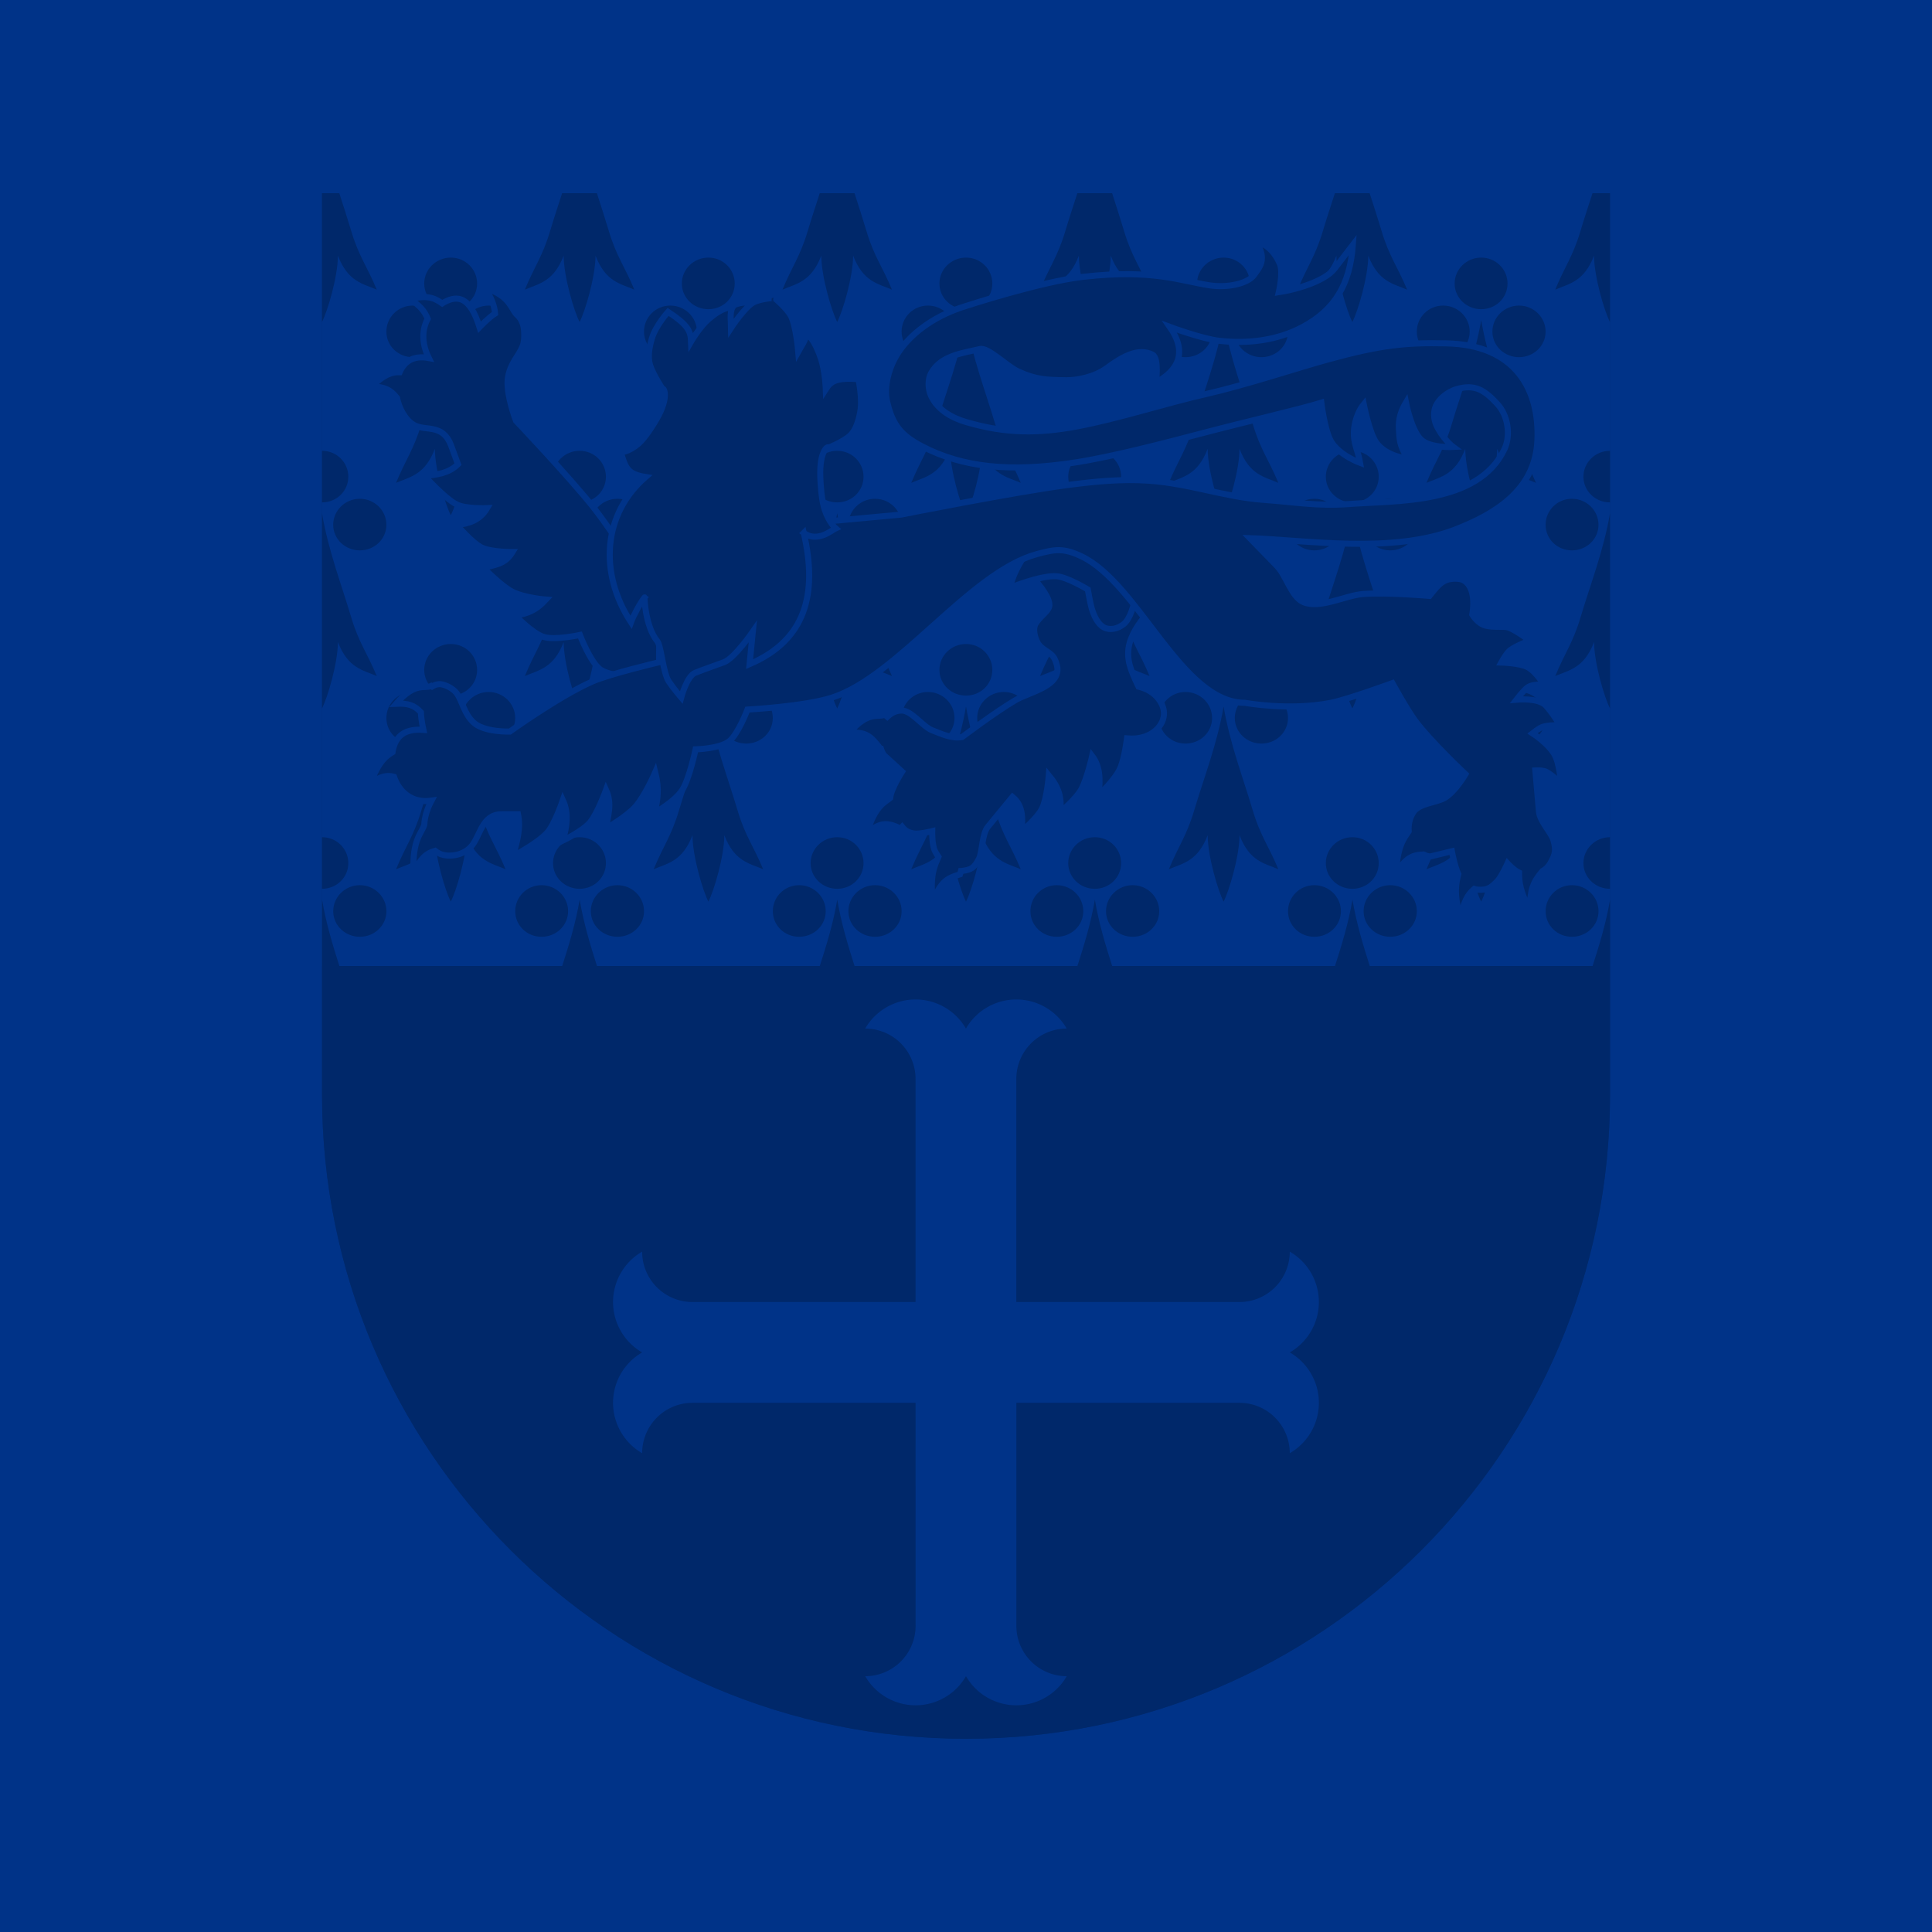 <?xml version="1.0" encoding="UTF-8" standalone="no"?>
<svg xmlns:rdf="http://www.w3.org/1999/02/22-rdf-syntax-ns#" xmlns="http://www.w3.org/2000/svg" height="318.9" width="318.9" version="1.1" xmlns:cc="http://creativecommons.org/ns#" xmlns:dc="http://purl.org/dc/elements/1.1/">
	<g>
		<rect height="318.9" width="318.9" y="-0" x="0" fill="#038"/>
		<path d="m53.15 31.899v148.81c0 58.704 47.593 106.29 106.3 106.29s106.3-47.591 106.3-106.29v-148.82h-212.6z" fill="#002c74"/>
		<rect height="127.56" width="212.6" y="31.89" x="53.15" fill="#038"/>
	</g>
	<g fill="#00286a">
		<path style="color:#000000" d="m53.15 138.19v8.517c2.418 0 4.345-1.881 4.345-4.239s-1.926-4.279-4.345-4.279zm42.52 0c-2.418 0-4.385 1.921-4.385 4.279s1.966 4.239 4.385 4.239 4.345-1.881 4.345-4.239-1.926-4.279-4.345-4.279zm42.52 0c-2.418 0-4.385 1.921-4.385 4.279s1.966 4.239 4.385 4.239 4.345-1.881 4.345-4.239-1.926-4.279-4.345-4.279zm42.52 0c-2.419 0-4.385 1.921-4.385 4.279s1.966 4.239 4.385 4.239 4.345-1.881 4.345-4.239-1.926-4.279-4.345-4.279zm42.52 0c-2.419 0-4.385 1.921-4.385 4.279s1.966 4.239 4.385 4.239c2.418 0 4.345-1.881 4.345-4.239s-1.926-4.279-4.345-4.279zm42.52 0c-2.419 0-4.385 1.921-4.385 4.279s1.966 4.239 4.385 4.239v-8.517zm-206.35 7.919c-2.419 0-4.398 1.934-4.398 4.292 0 2.359 1.98 4.226 4.398 4.226 2.418 0 4.385-1.867 4.385-4.226 0-2.358-1.966-4.292-4.385-4.292zm29.99 0c-2.418 0-4.345 1.934-4.345 4.292 0 2.359 1.927 4.226 4.345 4.226 2.418 0 4.385-1.867 4.385-4.226 0-2.358-1.966-4.292-4.385-4.292zm12.53 0c-2.418 0-4.398 1.934-4.398 4.292 0 2.359 1.98 4.226 4.398 4.226 2.418 0 4.385-1.867 4.385-4.226 0-2.358-1.966-4.292-4.385-4.292zm29.99 0c-2.418 0-4.345 1.934-4.345 4.292 0 2.359 1.927 4.226 4.345 4.226 2.418 0 4.385-1.867 4.385-4.226 0-2.358-1.966-4.292-4.385-4.292zm12.53 0c-2.419 0-4.398 1.934-4.398 4.292 0 2.359 1.98 4.226 4.398 4.226 2.418 0 4.385-1.867 4.385-4.226 0-2.358-1.966-4.292-4.385-4.292zm29.99 0c-2.418 0-4.345 1.934-4.345 4.292 0 2.359 1.927 4.226 4.345 4.226 2.419 0 4.385-1.867 4.385-4.226 0-2.358-1.966-4.292-4.385-4.292zm12.53 0c-2.418 0-4.398 1.934-4.398 4.292 0 2.359 1.98 4.226 4.398 4.226 2.418 0 4.385-1.867 4.385-4.226 0-2.358-1.966-4.292-4.385-4.292zm29.99 0c-2.418 0-4.345 1.934-4.345 4.292 0 2.359 1.927 4.226 4.345 4.226 2.418 0 4.385-1.867 4.385-4.226 0-2.358-1.966-4.292-4.385-4.292zm12.53 0c-2.418 0-4.398 1.934-4.398 4.292 0 2.359 1.98 4.226 4.398 4.226s4.385-1.867 4.385-4.226c0-2.358-1.966-4.292-4.385-4.292zm29.99 0c-2.418 0-4.345 1.934-4.345 4.292 0 2.359 1.927 4.226 4.345 4.226 2.419 0 4.385-1.867 4.385-4.226 0-2.358-1.966-4.292-4.385-4.292zm-206.31 2.392v10.949 21.26c0 58.705 47.593 106.3 106.3 106.3s106.3-47.594 106.3-106.3v-21.26-10.949c-.648 3.819-1.759 7.462-2.883 10.949h-36.779c-1.113-3.487-2.209-7.13-2.857-10.949-.648 3.819-1.759 7.462-2.883 10.949h-36.779c-1.113-3.487-2.209-7.13-2.857-10.949-.648 3.819-1.759 7.462-2.883 10.949h-36.78c-1.113-3.487-2.209-7.13-2.857-10.949-.648 3.819-1.759 7.462-2.883 10.949h-36.779c-1.113-3.487-2.209-7.13-2.857-10.949-.648 3.819-1.759 7.462-2.883 10.949h-36.779c-1.113-3.487-2.209-7.13-2.857-10.949z"/>
		<path style="color:#000000" d="m159.45 106.3c-2.418 0-4.385 1.92-4.385 4.278s1.966 4.239 4.385 4.239c2.418 0 4.345-1.881 4.345-4.239s-1.926-4.278-4.345-4.278zm-6.285 7.919c-2.418 0-4.345 1.934-4.345 4.292 0 2.358 1.927 4.226 4.345 4.226 2.418 0 4.385-1.867 4.385-4.226 0-2.358-1.966-4.292-4.385-4.292zm12.53 0c-2.418 0-4.398 1.934-4.398 4.292 0 2.358 1.98 4.226 4.398 4.226 2.418 0 4.385-1.867 4.385-4.226 0-2.358-1.966-4.292-4.385-4.292zm-6.245 2.392c-1.045 6.156-3.282 11.855-4.863 17.18-1.255 4.226-2.624 5.913-4.172 9.687 2.362-1.011 4.745-1.31 6.404-5.607.03 3.562 1.735 9.228 2.631 10.949.896-1.721 2.601-7.387 2.631-10.949 1.66 4.298 4.042 4.597 6.405 5.607-1.548-3.774-2.957-5.461-4.212-9.687-1.582-5.325-3.779-11.024-4.823-17.18z"/>
		<path style="color:#000000" d="m116.93 106.3c-2.418 0-4.385 1.92-4.385 4.278s1.966 4.239 4.385 4.239 4.345-1.881 4.345-4.239-1.926-4.278-4.345-4.278zm-6.285 7.919c-2.418 0-4.345 1.934-4.345 4.292 0 2.358 1.927 4.226 4.345 4.226 2.419 0 4.385-1.867 4.385-4.226 0-2.358-1.966-4.292-4.385-4.292zm12.53 0c-2.418 0-4.398 1.934-4.398 4.292 0 2.358 1.98 4.226 4.398 4.226s4.385-1.867 4.385-4.226c0-2.358-1.966-4.292-4.385-4.292zm-6.245 2.392c-1.045 6.156-3.282 11.855-4.863 17.18-1.255 4.226-2.624 5.913-4.172 9.687 2.362-1.01 4.745-1.31 6.404-5.607.03 3.562 1.735 9.228 2.631 10.949.896-1.721 2.601-7.387 2.631-10.949 1.66 4.298 4.042 4.597 6.404 5.607-1.548-3.774-2.957-5.461-4.212-9.687-1.582-5.325-3.779-11.024-4.823-17.18z"/>
		<path style="color:#000000" d="m74.409 106.3c-2.418 0-4.385 1.92-4.385 4.278s1.966 4.239 4.385 4.239c2.418 0 4.345-1.881 4.345-4.239s-1.926-4.278-4.345-4.278zm-6.285 7.919c-2.418 0-4.345 1.934-4.345 4.292 0 2.358 1.927 4.226 4.345 4.226 2.419 0 4.385-1.867 4.385-4.226 0-2.358-1.966-4.292-4.385-4.292zm12.53 0c-2.419 0-4.398 1.934-4.398 4.292 0 2.358 1.98 4.226 4.398 4.226 2.418 0 4.385-1.867 4.385-4.226 0-2.358-1.966-4.292-4.385-4.292zm-6.245 2.392c-1.045 6.156-3.282 11.855-4.863 17.18-1.255 4.226-2.624 5.913-4.172 9.687 2.362-1.01 4.745-1.31 6.404-5.607.03 3.562 1.735 9.228 2.631 10.949.896-1.721 2.601-7.387 2.631-10.949 1.66 4.298 4.042 4.597 6.404 5.607-1.548-3.774-2.957-5.461-4.212-9.687-1.582-5.325-3.779-11.024-4.823-17.18z"/>
		<path style="color:#000000" d="m201.97 106.3c-2.419 0-4.385 1.92-4.385 4.278s1.966 4.239 4.385 4.239 4.345-1.881 4.345-4.239-1.926-4.278-4.345-4.278zm-6.285 7.919c-2.418 0-4.345 1.934-4.345 4.292 0 2.358 1.927 4.226 4.345 4.226 2.419 0 4.385-1.867 4.385-4.226 0-2.358-1.966-4.292-4.385-4.292zm12.53 0c-2.418 0-4.398 1.934-4.398 4.292 0 2.358 1.98 4.226 4.398 4.226s4.385-1.867 4.385-4.226c0-2.358-1.966-4.292-4.385-4.292zm-6.245 2.392c-1.045 6.156-3.282 11.855-4.863 17.18-1.255 4.226-2.624 5.913-4.172 9.687 2.362-1.01 4.745-1.31 6.404-5.607.03 3.562 1.735 9.228 2.631 10.949.896-1.721 2.601-7.387 2.631-10.949 1.66 4.298 4.042 4.597 6.404 5.607-1.548-3.774-2.957-5.461-4.212-9.687-1.582-5.325-3.779-11.024-4.823-17.18z"/>
		<path style="color:#000000" d="m244.49 106.3c-2.419 0-4.385 1.92-4.385 4.278s1.966 4.239 4.385 4.239c2.418 0 4.345-1.881 4.345-4.239s-1.926-4.278-4.345-4.278zm-6.285 7.919c-2.418 0-4.345 1.934-4.345 4.292 0 2.358 1.927 4.226 4.345 4.226 2.419 0 4.385-1.867 4.385-4.226 0-2.358-1.966-4.292-4.385-4.292zm12.53 0c-2.419 0-4.398 1.934-4.398 4.292 0 2.358 1.98 4.226 4.398 4.226s4.385-1.867 4.385-4.226c0-2.358-1.966-4.292-4.385-4.292zm-6.245 2.392c-1.045 6.156-3.282 11.855-4.863 17.18-1.255 4.226-2.624 5.913-4.172 9.687 2.362-1.01 4.745-1.31 6.404-5.607.03 3.562 1.735 9.228 2.631 10.949.896-1.721 2.601-7.387 2.631-10.949 1.66 4.298 4.042 4.597 6.405 5.607-1.548-3.774-2.957-5.461-4.212-9.687-1.582-5.325-3.779-11.024-4.823-17.18z"/>
		<path style="color:#000000" d="m138.19 74.409c-2.418 0-4.385 1.921-4.385 4.279s1.966 4.239 4.385 4.239 4.345-1.881 4.345-4.239-1.926-4.279-4.345-4.279zm-6.285 7.919c-2.418 0-4.345 1.934-4.345 4.292s1.927 4.226 4.345 4.226c2.418 0 4.385-1.867 4.385-4.226s-1.966-4.292-4.385-4.292zm12.53 0c-2.419 0-4.398 1.934-4.398 4.292s1.98 4.226 4.398 4.226c2.418 0 4.385-1.867 4.385-4.226s-1.966-4.292-4.385-4.292zm-6.245 2.392c-1.045 6.157-3.282 11.856-4.863 17.181-1.255 4.226-2.624 5.913-4.172 9.686 2.362-1.01 4.745-1.31 6.404-5.607.03 3.562 1.735 9.228 2.631 10.949.896-1.721 2.601-7.387 2.631-10.949 1.66 4.298 4.042 4.597 6.404 5.607-1.548-3.774-2.957-5.461-4.212-9.686-1.582-5.325-3.779-11.024-4.823-17.181z"/>
		<path style="color:#000000" d="m95.669 74.409c-2.419 0-4.385 1.921-4.385 4.279s1.966 4.239 4.385 4.239 4.345-1.881 4.345-4.239-1.926-4.279-4.345-4.279zm-6.285 7.919c-2.418 0-4.345 1.934-4.345 4.292 0 2.358 1.927 4.226 4.345 4.226 2.419 0 4.385-1.867 4.385-4.226 0-2.358-1.966-4.292-4.385-4.292zm12.53 0c-2.418 0-4.398 1.934-4.398 4.292 0 2.358 1.98 4.226 4.398 4.226s4.385-1.867 4.385-4.226c0-2.358-1.966-4.292-4.385-4.292zm-6.245 2.392c-1.045 6.157-3.282 11.856-4.863 17.181-1.255 4.226-2.624 5.913-4.172 9.687 2.362-1.01 4.745-1.31 6.405-5.607.03 3.562 1.735 9.228 2.631 10.949.896-1.721 2.601-7.387 2.631-10.949 1.66 4.298 4.042 4.597 6.404 5.607-1.548-3.774-2.957-5.461-4.212-9.687-1.582-5.325-3.779-11.024-4.823-17.181z"/>
		<path style="color:#000000" d="m53.15 74.409v8.517c2.418 0 4.345-1.881 4.345-4.239s-1.926-4.279-4.345-4.279zm6.245 7.919c-2.418 0-4.398 1.934-4.398 4.292 0 2.358 1.98 4.226 4.398 4.226s4.385-1.867 4.385-4.226c0-2.358-1.966-4.292-4.385-4.292zm-6.245 2.392v32.209c.896-1.721 2.601-7.387 2.631-10.949 1.66 4.298 4.042 4.597 6.404 5.607-1.548-3.774-2.957-5.461-4.212-9.687-1.582-5.325-3.779-11.024-4.823-17.181z"/>
		<path style="color:#000000" d="m180.71 74.409c-2.419 0-4.385 1.921-4.385 4.279s1.966 4.239 4.385 4.239 4.345-1.881 4.345-4.239-1.926-4.279-4.345-4.279zm-6.285 7.919c-2.418 0-4.345 1.934-4.345 4.292 0 2.358 1.927 4.226 4.345 4.226 2.419 0 4.385-1.867 4.385-4.226 0-2.358-1.966-4.292-4.385-4.292zm12.53 0c-2.418 0-4.398 1.934-4.398 4.292 0 2.358 1.98 4.226 4.398 4.226s4.385-1.867 4.385-4.226c0-2.358-1.966-4.292-4.385-4.292zm-6.245 2.392c-1.045 6.157-3.282 11.856-4.863 17.181-1.255 4.226-2.624 5.913-4.172 9.687 2.362-1.01 4.745-1.31 6.404-5.607.03 3.562 1.735 9.228 2.631 10.949.896-1.721 2.601-7.387 2.631-10.949 1.66 4.298 4.042 4.597 6.404 5.607-1.548-3.774-2.957-5.461-4.212-9.687-1.582-5.325-3.779-11.024-4.823-17.181z"/>
		<path style="color:#000000" d="m223.23 74.409c-2.418 0-4.385 1.921-4.385 4.279s1.966 4.239 4.385 4.239c2.418 0 4.345-1.881 4.345-4.239s-1.926-4.279-4.345-4.279zm-6.285 7.919c-2.418 0-4.345 1.934-4.345 4.292 0 2.358 1.927 4.226 4.345 4.226 2.419 0 4.385-1.867 4.385-4.226 0-2.358-1.966-4.292-4.385-4.292zm12.53 0c-2.418 0-4.398 1.934-4.398 4.292 0 2.358 1.98 4.226 4.398 4.226 2.419 0 4.385-1.867 4.385-4.226 0-2.358-1.966-4.292-4.385-4.292zm-6.245 2.392c-1.045 6.157-3.282 11.856-4.863 17.181-1.255 4.226-2.624 5.913-4.172 9.687 2.362-1.01 4.745-1.31 6.404-5.607.03 3.562 1.735 9.228 2.631 10.949.896-1.721 2.601-7.387 2.631-10.949 1.66 4.298 4.042 4.597 6.404 5.607-1.548-3.774-2.957-5.461-4.212-9.687-1.582-5.325-3.779-11.024-4.823-17.181z"/>
		<path style="color:#000000" d="m265.75 74.409c-2.418 0-4.385 1.921-4.385 4.279s1.966 4.239 4.385 4.239v-8.517zm-6.285 7.919c-2.418 0-4.345 1.934-4.345 4.292 0 2.358 1.927 4.226 4.345 4.226 2.419 0 4.385-1.867 4.385-4.226 0-2.358-1.966-4.292-4.385-4.292zm6.285 2.392c-1.045 6.157-3.282 11.856-4.863 17.181-1.255 4.226-2.624 5.913-4.172 9.687 2.362-1.01 4.745-1.31 6.404-5.607.03 3.562 1.735 9.228 2.631 10.949v-32.209z"/>
		<path style="color:#000000" d="m159.45 42.52c-2.418 0-4.385 1.92-4.385 4.279 0 2.358 1.966 4.239 4.385 4.239 2.418 0 4.345-1.881 4.345-4.239 0-2.358-1.926-4.279-4.345-4.279zm-6.285 7.919c-2.418 0-4.345 1.934-4.345 4.292 0 2.358 1.927 4.225 4.345 4.225 2.418 0 4.385-1.867 4.385-4.225 0-2.358-1.966-4.292-4.385-4.292zm12.53 0c-2.418 0-4.398 1.934-4.398 4.292 0 2.358 1.98 4.225 4.398 4.225 2.418 0 4.385-1.867 4.385-4.225 0-2.358-1.966-4.292-4.385-4.292zm-6.245 2.392c-1.045 6.157-3.282 11.855-4.863 17.181-1.255 4.226-2.624 5.912-4.172 9.686 2.362-1.01 4.745-1.31 6.404-5.607.03 3.562 1.735 9.228 2.631 10.949.896-1.721 2.601-7.387 2.631-10.949 1.66 4.298 4.042 4.597 6.405 5.607-1.548-3.774-2.957-5.461-4.212-9.686-1.582-5.325-3.779-11.024-4.823-17.181z"/>
		<path style="color:#000000" d="m116.93 42.52c-2.418 0-4.385 1.92-4.385 4.279 0 2.358 1.966 4.239 4.385 4.239s4.345-1.881 4.345-4.239c0-2.358-1.926-4.279-4.345-4.279zm-6.285 7.919c-2.418 0-4.345 1.934-4.345 4.292s1.927 4.225 4.345 4.225c2.419 0 4.385-1.867 4.385-4.225s-1.966-4.292-4.385-4.292zm12.53 0c-2.418 0-4.398 1.934-4.398 4.292s1.98 4.225 4.398 4.225 4.385-1.867 4.385-4.225-1.966-4.292-4.385-4.292zm-6.245 2.392c-1.045 6.157-3.282 11.855-4.863 17.181-1.255 4.226-2.624 5.913-4.172 9.686 2.362-1.01 4.745-1.31 6.404-5.607.03 3.562 1.735 9.228 2.631 10.949.896-1.721 2.601-7.387 2.631-10.949 1.66 4.298 4.042 4.597 6.404 5.607-1.548-3.774-2.957-5.461-4.212-9.686-1.582-5.325-3.779-11.024-4.823-17.181z"/>
		<path style="color:#000000" d="m74.409 42.52c-2.418 0-4.385 1.92-4.385 4.279 0 2.358 1.966 4.239 4.385 4.239 2.418 0 4.345-1.881 4.345-4.239 0-2.358-1.926-4.279-4.345-4.279zm-6.285 7.919c-2.418 0-4.345 1.934-4.345 4.292s1.927 4.225 4.345 4.225c2.419 0 4.385-1.867 4.385-4.225s-1.966-4.292-4.385-4.292zm12.53 0c-2.419 0-4.398 1.934-4.398 4.292s1.98 4.225 4.398 4.225c2.418 0 4.385-1.867 4.385-4.225s-1.966-4.292-4.385-4.292zm-6.245 2.392c-1.045 6.157-3.282 11.855-4.863 17.181-1.255 4.226-2.624 5.913-4.172 9.686 2.362-1.01 4.745-1.31 6.404-5.607.03 3.562 1.735 9.228 2.631 10.949.896-1.721 2.601-7.387 2.631-10.949 1.66 4.298 4.042 4.597 6.404 5.607-1.548-3.774-2.957-5.461-4.212-9.686-1.582-5.325-3.779-11.024-4.823-17.181z"/>
		<path style="color:#000000" d="m201.97 42.52c-2.419 0-4.385 1.92-4.385 4.279 0 2.358 1.966 4.239 4.385 4.239s4.345-1.881 4.345-4.239c0-2.358-1.926-4.279-4.345-4.279zm-6.285 7.919c-2.418 0-4.345 1.934-4.345 4.292s1.927 4.225 4.345 4.225c2.419 0 4.385-1.867 4.385-4.225s-1.966-4.292-4.385-4.292zm12.53 0c-2.418 0-4.398 1.934-4.398 4.292s1.98 4.225 4.398 4.225 4.385-1.867 4.385-4.225-1.966-4.292-4.385-4.292zm-6.245 2.392c-1.045 6.157-3.282 11.855-4.863 17.181-1.255 4.226-2.624 5.913-4.172 9.686 2.362-1.01 4.745-1.31 6.404-5.607.03 3.562 1.735 9.228 2.631 10.949.896-1.721 2.601-7.387 2.631-10.949 1.66 4.298 4.042 4.597 6.404 5.607-1.548-3.774-2.957-5.461-4.212-9.686-1.582-5.325-3.779-11.024-4.823-17.181z"/>
		<path style="color:#000000" d="m244.49 42.52c-2.419 0-4.385 1.92-4.385 4.279 0 2.358 1.966 4.239 4.385 4.239 2.418 0 4.345-1.881 4.345-4.239 0-2.358-1.926-4.279-4.345-4.279zm-6.285 7.919c-2.418 0-4.345 1.934-4.345 4.292s1.927 4.225 4.345 4.225c2.419 0 4.385-1.867 4.385-4.225s-1.966-4.292-4.385-4.292zm12.53 0c-2.419 0-4.398 1.934-4.398 4.292s1.98 4.225 4.398 4.225 4.385-1.867 4.385-4.225-1.966-4.292-4.385-4.292zm-6.245 2.392c-1.045 6.157-3.282 11.855-4.863 17.181-1.255 4.226-2.624 5.913-4.172 9.686 2.362-1.01 4.745-1.31 6.404-5.607.03 3.562 1.735 9.228 2.631 10.949.896-1.721 2.601-7.387 2.631-10.949 1.66 4.298 4.042 4.597 6.405 5.607-1.548-3.774-2.957-5.461-4.212-9.686-1.582-5.325-3.779-11.024-4.823-17.181z"/>
		<path style="color:#000000" d="m135.31 31.89c-.688 2.134-1.379 4.21-1.98 6.232-1.255 4.226-2.624 5.913-4.172 9.687 2.362-1.01 4.745-1.31 6.404-5.607.03 3.562 1.735 9.228 2.631 10.949.896-1.721 2.601-7.387 2.631-10.949 1.66 4.298 4.042 4.597 6.404 5.607-1.548-3.774-2.957-5.461-4.212-9.687-.601-2.022-1.285-4.097-1.966-6.232h-5.74z"/>
		<path style="color:#000000" d="m92.786 31.89c-.688 2.134-1.379 4.21-1.98 6.232-1.255 4.226-2.624 5.913-4.172 9.687 2.362-1.01 4.745-1.31 6.405-5.607.03 3.562 1.735 9.228 2.631 10.949.896-1.721 2.601-7.387 2.631-10.949 1.66 4.298 4.042 4.597 6.404 5.607-1.548-3.774-2.957-5.461-4.212-9.687-.601-2.022-1.285-4.097-1.966-6.232h-5.74z"/>
		<path style="color:#000000" d="m53.15 31.89v21.26c.896-1.721 2.601-7.387 2.631-10.949 1.66 4.298 4.042 4.597 6.404 5.607-1.548-3.774-2.957-5.461-4.212-9.687-.601-2.022-1.285-4.097-1.966-6.232h-2.857z"/>
		<path style="color:#000000" d="m177.83 31.89c-.688 2.134-1.379 4.21-1.98 6.232-1.255 4.226-2.624 5.913-4.172 9.687 2.362-1.01 4.745-1.31 6.404-5.607.03 3.562 1.735 9.228 2.631 10.949.896-1.721 2.601-7.387 2.631-10.949 1.66 4.298 4.042 4.597 6.404 5.607-1.548-3.774-2.957-5.461-4.212-9.687-.601-2.022-1.285-4.097-1.966-6.232h-5.74z"/>
		<path style="color:#000000" d="m220.34 31.89c-.688 2.134-1.379 4.21-1.98 6.232-1.255 4.226-2.624 5.913-4.172 9.687 2.362-1.01 4.745-1.31 6.404-5.607.03 3.562 1.735 9.228 2.631 10.949.896-1.721 2.601-7.387 2.631-10.949 1.66 4.298 4.042 4.597 6.404 5.607-1.548-3.774-2.957-5.461-4.212-9.687-.601-2.022-1.285-4.097-1.966-6.232h-5.74z"/>
		<path style="color:#000000" d="m262.86 31.89c-.688 2.134-1.379 4.21-1.98 6.232-1.255 4.226-2.624 5.913-4.172 9.687 2.362-1.01 4.745-1.31 6.404-5.607.03 3.562 1.735 9.228 2.631 10.949v-21.26h-2.883z"/>
	</g>
	<path d="m151.13 268.36a8.316 8.317 0 0 1 -8.316 8.317 9.602 9.604 0 0 0 16.632 0 9.602 9.604 0 0 0 16.632 0 8.316 8.317 0 0 1 -8.316 -8.317v-36.809h36.817a8.316 8.317 0 0 1 8.316 8.317 9.602 9.604 0 0 0 0 -16.634 9.602 9.604 0 0 0 0 -16.634 8.316 8.317 0 0 1 -8.316 8.317h-36.824v-36.822a8.316 8.317 0 0 1 8.316 -8.317 9.602 9.604 0 0 0 -16.632 0 9.602 9.604 0 0 0 -16.632 0 8.316 8.317 0 0 1 8.316 8.317v36.822h-36.814a8.316 8.317 0 0 1 -8.316 -8.317 9.602 9.604 0 0 0 0 16.634 9.602 9.604 0 0 0 0 16.634 8.316 8.317 0 0 1 8.316 -8.317h36.817z" fill="#038"/>
	<g stroke="#038" fill="#00286a">
		<path d="m80.125 47.594c1.015 1.677 1.477 2.802 1.594 4.156-1.136.733-2.562 2.25-2.562 2.25-1.563-5.003-3.573-5.357-5.875-4.094-.093.051-.188.13-.281.188-.923-.627-2.194-1.594-5.281-.688 1.565 1.047 2.344 1.877 2.875 3.219-.876 1.647-1.105 3.845.188 6.469-2.679-.505-4.109.707-4.812 2.344-1.004-.03-2.391.158-4.562 2.344 2.078.097 3.044.517 4.125 1.906.312 1.54 1.286 3.649 2.875 4.5 1.885 1.01 4.708-.288 6.062 3.375l1.125 3.062c-1.509 1.508-3.505 1.736-5.5 1.938 0 0 3.176 3.602 5.25 4.688 1.502.784 5.062.625 5.062.625-1.237 2.071-3.076 2.559-5 2.781 0 0 2.511 2.948 4.094 3.719 1.586.772 5.094.75 5.094.75-1.302 2.152-3.097 2.079-4.75 2.625 0 0 2.915 2.998 4.688 3.906 2.036 1.044 5.594 1.312 5.594 1.312-1.796 1.935-3.177 2.292-5.031 2.656 0 0 2.779 2.971 4.719 3.531 1.857.536 5.906-.344 5.906-.344s1.687 4.381 3.281 5.625c1.467 1.143 5.125 1.188 5.125 1.188l9.406-.25-.79-19.38h-8.625l-.219.156s-3.87-5.792-6-8.469c-4.008-5.03-12.722-14.218-12.722-14.218s-1.813-4.624-1.312-7.281c.442-2.347 1.792-3.458 2.406-5.062.389-1.014.294-2.719.062-3.531-.197-.690-.535-1.211-.969-1.594-.967-.808-1.128-3.235-5.25-4.406z"/>
		<path d="m180.31 84.625-16.094 5.25c2.931 1.791 9.505 7.928 8.969 10.25-.201.869-1.582 1.681-2.25 2.844-.492.856-.14 2.241.344 3.125.676 1.237 2.293 1.524 2.812 2.688.468 1.048.683 1.982.125 2.969-1.101 1.948-4.798 2.763-6.594 3.812-3.274 1.913-8.812 6.094-8.812 6.094-1.724.3-3.379-.507-4.969-1.125-1.521-.591-3.387-3.262-5-3.25-.936 0-1.717.399-2.375 1.031-.14-.122-.302-.241-.469-.344-1.065.549-2.612-.733-5.781 2.969 2.625-.132 3.466.415 5.156 2.719.02-.003.042.004.062 0 .161.475.345.86.531 1.031l2.938 2.688s-1.812 2.761-1.969 4.344c-.89.765-2.437 1.191-3.812 5.688 2.303-1.683 3.246-1.709 5.531-.656.1-.089.164-.19.25-.281.455.57.881.901 1.875 1.094.915.177 3.094-.375 3.094-.375s-.066 2.275.469 3.312c.166.323.358.636.562.938-.505 1.224-1.481 2.784-.938 7.281 1.311-3.033 2.137-3.723 4.5-4.406.071-.205.109-.373.156-.562.074-.005.144.011.219 0 1.468-.207 1.943-.481 2.719-1.938.615-1.155.501-4.128 1.5-5.344l4.062-4.938c1.755 1.415 1.718 3.512 1.5 5.688 0 0 2.599-2.177 3.375-3.75.808-1.639 1.125-5.5 1.125-5.5 1.651 1.984 2.198 3.754 1.844 6.125 0 0 2.646-2.222 3.5-3.781.962-1.755 1.812-5.531 1.812-5.531 1.209 1.567 1.462 3.774 1 6.5 0 0 2.957-2.647 3.75-4.781.627-1.687 1-4.625 1-4.625 3.606.349 5.935-1.742 6.094-3.906.123-1.678-1.284-3.961-4.188-4.625 0 0-1.094-2.142-1.5-3.719-.279-1.084-.3-2.33 0-3.406.599-2.153 2.011-3.953 3.438-5.5 1.963-2.128 6.219-4.812 6.219-4.812l-1.25-8.344-14.531-2.938z"/>
		<path d="m187.93 94.307s-.278 6.932-2.451 8.707c-.936.764-2.247 1.081-3.268.544-.989-.52-1.681-1.933-2.043-3.265-.232-.853-.613-2.993-.613-2.993s-3.323-2.025-5.106-2.177c-2.625-.222-7.762 1.905-7.762 1.905.877-3.632 3.236-6.605 5.719-9.524l8.579-.816 6.945 7.619z"/>
		<path d="m207.38 39.969c1.831 2.889.478 4.177-.344 5.375-.976 1.423-4.307 2.227-7.406 1.75-4.77-.734-9.4-2.702-20.812-1.406-7.118.808-19.344 4.812-19.344 4.812-4.615 1.398-8.747 4.061-11.125 7.594-1.706 2.534-2.44 5.796-1.938 8.094.886 4.048 2.438 5.749 5.875 7.531 6.605 3.425 14.412 4.275 25.156 2.625 6.256-.961 15.11-3.292 20.906-4.812 8.228-2.159 15.792-3.857 19.75-5.062 0 0 .569 4.633 1.625 6.406 1.361 2.285 4.781 3.531 4.781 3.531-.367-2.164-1.092-3.066-1.031-5.125.042-1.426.635-3.368 1.625-4.562 0 0 .939 4.738 2.062 6.312 1.672 2.344 5.156 2.656 5.156 2.656-1.408-2.333-1.298-3.307-1.406-4.844-.125-1.784.413-3.153 1.156-4.406 0 0 .887 4.548 2.469 6.094 1.502 1.47 5.344 1.25 5.344 1.25s-1.296-.944-2.438-2.906c-.663-1.141-.792-2.002-.688-2.969.194-1.782 2.166-3.251 3.719-3.688 2.945-.828 4.511.092 6.719 2.5 1.673 1.825 2.246 5.067 1.125 7.438-4.32 9.133-17.894 8.45-25.5 9.031-5.327.407-8.984-.304-14.312-.688-6.337-.456-12.133-2.689-18.875-3.156-4.476-.31-8.98.132-13.438.719-8.848 1.165-27.438 4.875-27.438 4.875l-11.156 1.031s-15.633-3.237-21.594-3c-4.15.165-2.062.121-6.969-.281l-.25 26.625s-8.156 1.924-11.031 3.188c-5.404 2.375-13.594 8.25-13.594 8.25s-4.227.155-6-1.5c-1.566-1.462-1.809-3.434-2.75-4.781-.595-.851-1.924-1.453-2.625-1.531-.548-.061-1.029.1-1.469.375-.043-.029-.08-.066-.125-.094-1.066.544-2.634-.75-5.812 2.938 2.003-.091 2.995.232 4.094 1.406.059 1.359.406 2.906.406 2.906-3.49-.263-4.729 1.432-5.094 3.688-.933.574-2.252 1.398-3.562 5.031 1.649-1.037 2.63-1.3 3.812-.969.803 2.397 2.876 4.408 6.188 3.938-.783 1.464-1.127 2.789-1.188 3.938-.001.011.001.02 0 .031-.384 1.398-2.003 2.329-1.781 7.812 1.242-2.277 2.047-3.088 3.562-3.5.263.206.531.376.812.5 1.171.514 3.621.463 5.125-1.188 1.532-1.68 1.742-5.344 5.031-5.344h2.719c.5 2.303-.168 4.603-.844 6.906 0 0 4.021-2.047 5.688-3.906 1.207-1.347 2.562-5.344 2.562-5.344 1.032 2.233.63 4.455 0 6.688 0 0 3.24-1.557 4.469-3 1.231-1.446 2.656-5.375 2.656-5.375 1.065 2.338.276 4.31 0 6.375 0 0 3.434-1.997 4.844-3.594 1.619-1.833 3.281-5.688 3.281-5.688.699 2.798.401 4.474-.094 6.688 0 0 3.344-1.855 4.562-3.781 1.167-1.844 2.188-6.688 2.188-6.688s3.976-.083 5.562-1.344c1.458-1.159 3-5.219 3-5.219s9.438-.519 13.938-1.969c10.962-3.533 22.749-20.671 33.812-23.688 3.048-.831 4.43-1.029 7.344.344 9.54 4.506 16.52 24.195 27.02 24.195 0 0 7.318 1.362 14.188 0 2.785-.552 10.156-3.25 10.156-3.25s2.373 4.326 3.75 6.188c2.505 3.386 8.312 8.844 8.312 8.844s-1.694 2.929-3.469 3.938c-1.385.787-4.111.853-5.094 2.281-.659.957-.878 2.062-.812 3.219-.692 1.047-1.874 2.297-2.062 6.812 1.611-2.362 2.522-2.918 4.5-3 .486.235.955.376 1.219.312l3.47-.84s.412 2.319 1.062 3.781c-.313 1.317-.841 3.153.344 7.094.59-2.529 1.108-3.666 2.281-4.656.22.066.451.114.688.125 1.47.069 1.998-.249 3.125-1.406.673-.691 1.688-2.938 1.688-2.938s1 1.093 1.906 1.531c-.019 1.333.139 3.178 1.75 6.031.092-3.259.539-4.458 2.094-6.281.556-.314 1.024-.759 1.375-1.406.773-1.427.9-2.028.469-3.656-.342-1.292-2.262-3.112-2.406-4.781l-.594-6.781s1.277-.06 1.844.25c.906.496 2.375 1.844 2.375 1.844s-.215-3.303-1.094-4.781c-1.099-1.851-3.594-3.438-3.594-3.438s1.054-.85 1.656-1.062c.925-.324 2.875-.281 2.875-.281s-1.251-2.084-2.344-3.25c-1.234-1.317-4.844-.969-4.844-.969s1.103-1.445 1.781-1.969c.888-.685 2.75-.5 2.75-.5s-1.272-2.125-2.656-2.875c-1.292-.7-4.375-.781-4.375-.781s.857-1.584 1.5-2.062c.94-.699 3.188-1.562 3.188-1.562s-2.122-1.618-3.438-2.125c-.797-.308-2.444.018-3.844-.344-1.322-.342-2.188-1.812-2.188-1.812.524-3.345-.313-5.135-1.562-5.719-.632-.294-1.869-.282-2.656 0-1.097.393-1.788 1.311-2.844 2.625 0 0-6.878-.601-10.938-.312-2.903.205-7.129 2.513-9.875 1.344-2.002-.853-2.786-4.329-4.406-6-1.383-1.427-4.438-4.562-4.438-4.562 9.096.285 23.554 2.669 34.094-1.5 5.995-2.371 13.011-6.204 13.375-14.656.354-8.227-3.475-15.775-15.094-16-6.634-.129-10.603.224-19.469 2.656-5.016 1.376-13.537 4.212-20.156 5.719-6.678 1.52-14.477 4.055-21.156 5.312-6.481 1.22-11.84 1.235-18.406-.688-2.208-.646-4.7-1.925-5.812-4.344-.496-1.078-.565-2.693 0-3.719 1.627-2.953 5.235-3.317 8.094-4 1.324-.317 4.448 2.853 6.25 3.688 2.988 1.383 4.743 1.421 7.938 1.469 1.917.028 4.776-.591 6.656-1.969 2.546-1.865 5.228-3.469 7.625-2.25 1.112.565.562 4.594.562 4.594 3.7-2.01 5.224-4.985 2.281-9.188 0 0 5.352 1.995 8.25 2.312 4.602.505 9.492-.039 13.719-2.312 5.297-2.849 7.781-7.046 8.25-13.531 0 0-2.21 2.878-3 3.906-1.694 2.206-6.76 3.547-9.219 3.906 0 0 .785-3.297.156-4.719-1.54-3.48-3.875-3.531-3.875-3.531z"/>
		<path d="m132.67 87.96c2.262 1.7 4.746-.527 5.258-.755 0 0-1.083-.913-1.816-3.107-.493-1.475-.663-4.082-.709-5.303-.169-4.538 1.329-5.242 1.378-4.899 0 0 2.489-1.03 3.521-1.991.978-.909 1.43-2.488 1.7-3.943.405-2.181-.307-5.386-.307-5.386-3.616-.252-4.535.326-5.383 1.663 0 0-.075-2.229-.577-4.265-.251-1.015-.829-2.526-1.422-3.504-.609-1.005-1.23-1.464-1.23-1.464-.021 1.158-.884 2.216-1.324 3.023 0 0-.367-4.434-1.287-6.024-.71-1.226-2.669-2.86-2.655-2.855.015.003-2.226.156-3.371.726-1.484.741-3.77 4.237-3.77 4.237-.012-.967-.265-2.419.233-3.409 0 0-.727 0-1.689.433-.936.438-2.097 1.334-2.76 2.026-1.331 1.388-2.388 3.217-2.388 3.217-.06-1.752-.554-2.761-3.793-4.905 0 0-2.029 2.237-2.66 4.339-.421 1.401-.743 3.026-.326 4.428.441 1.481 2.078 3.969 2.078 3.969.194-.258 1.143 1.311-1.023 5.024-.583 1-1.889 3.085-2.962 4.006-1.596 1.372-2.915 1.436-2.915 1.436.806 2.532 1.025 3.568 4.093 4.058-6.992 6.062-7.785 15.734-2.417 23.973.35-.989 1.548-3.236 2.256-4.098-.075-.072.09 4.761 2.086 7.222.648.799.963 5.242 1.898 6.639.854 1.275 2.053 2.661 2.053 2.661s.93-3.523 2.295-4.073c1.374-.553 3.941-1.44 4.787-1.762 1.704-.649 4.739-5.036 4.739-5.036l-.533 5.364c9.198-3.94 11.298-11.486 8.943-21.667z"/>
	</g>
</svg>
